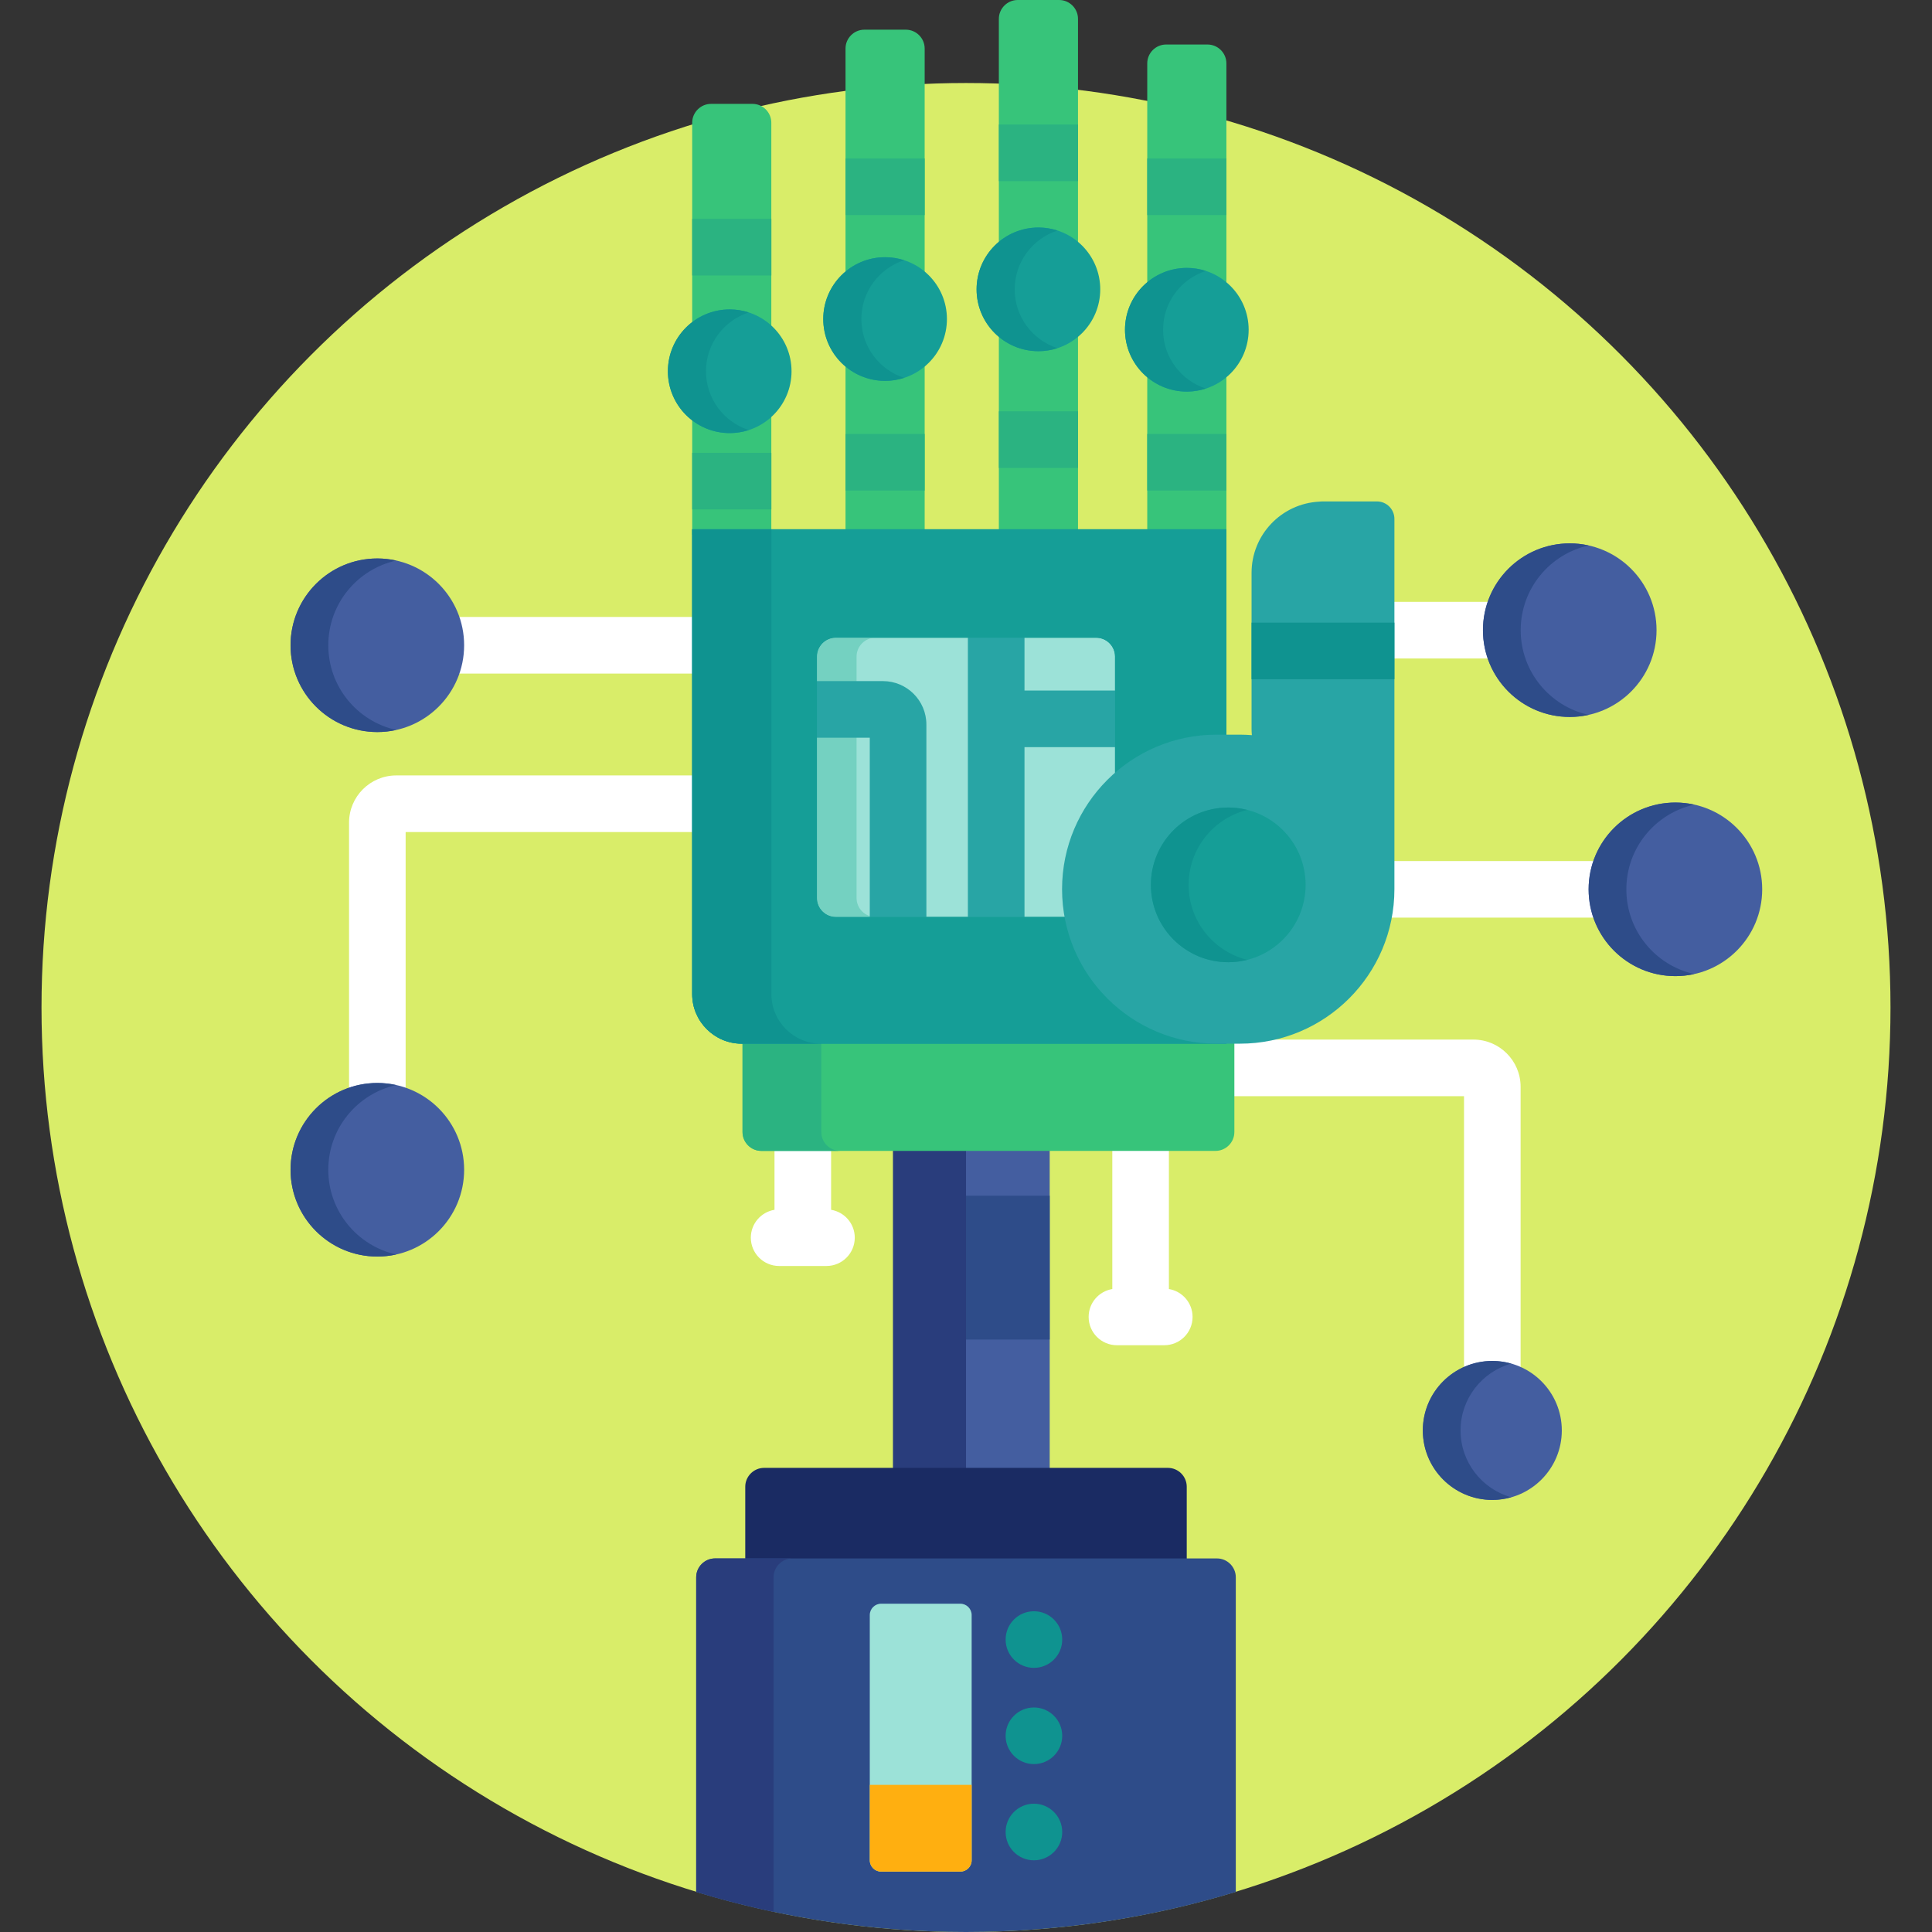 <?xml version="1.0" encoding="iso-8859-1"?>
<!-- Generator: Adobe Illustrator 19.0.0, SVG Export Plug-In . SVG Version: 6.00 Build 0)  -->
<svg version="1.1" id="Capa_1" xmlns="http://www.w3.org/2000/svg" xmlns:xlink="http://www.w3.org/1999/xlink" x="0px" y="0px"
	 viewBox="0 0 512 512" style="enable-background:new 0 0 512 512;" xml:space="preserve">
<rect x="0" y="0" width="512" height="512" fill="#333333" stroke="none"/>
<circle style="fill:#D9ED69;" cx="256" cy="267" r="245"/>
<g>
	<path style="fill:#FFFFFF;" d="M220.25,320.609v-17.193h-15v17.193c-3.557,0.587-6.273,3.668-6.273,7.391
		c0,4.142,3.358,7.5,7.5,7.5h12.545c4.142,0,7.5-3.358,7.5-7.5C226.523,324.277,223.807,321.196,220.25,320.609z"/>
	<path style="fill:#FFFFFF;" d="M309.772,341.609v-38.193h-15v38.193c-3.558,0.587-6.272,3.668-6.272,7.391
		c0,4.142,3.357,7.5,7.5,7.5h12.545c4.143,0,7.5-3.358,7.5-7.5C316.045,345.277,313.33,342.196,309.772,341.609z"/>
	<path style="fill:#FFFFFF;" d="M423.318,228.184h-55.243c0,4.426,0,7.189,0,7.454c0,2.579-0.249,5.099-0.706,7.546h55.949
		c-0.853-2.342-1.318-4.868-1.318-7.5S422.466,230.526,423.318,228.184z"/>
</g>
<circle style="fill:#445EA0;" cx="444" cy="235.68" r="23"/>
<path style="fill:#FFFFFF;" d="M395.318,159.5h-27.243c0,4.623,0,9.71,0,15h27.243c-0.853-2.342-1.318-4.867-1.318-7.5
	S394.466,161.842,395.318,159.5z"/>
<circle style="fill:#445EA0;" cx="416" cy="167" r="23"/>
<path style="fill:#FFFFFF;" d="M390.478,275.5H326v15h61.978v72.887c2.275-1.092,4.813-1.722,7.5-1.722s5.225,0.63,7.5,1.722V288
	C402.978,281.107,397.371,275.5,390.478,275.5z"/>
<circle style="fill:#445EA0;" cx="395.48" cy="379.08" r="18.415"/>
<g>
	<path style="fill:#FFFFFF;" d="M185,178.5v-15h-64.318c0.853,2.342,1.318,4.867,1.318,7.5s-0.466,5.158-1.318,7.5H185z"/>
	<path style="fill:#FFFFFF;" d="M185,205.5h-80c-6.893,0-12.5,5.607-12.5,12.5v71.318c2.342-0.852,4.867-1.318,7.5-1.318
		s5.158,0.466,7.5,1.318V220.5H185V205.5z"/>
</g>
<g>
	<circle style="fill:#445EA0;" cx="100" cy="310" r="23"/>
	<rect x="254.36" y="303.42" style="fill:#445EA0;" width="23.823" height="87.08"/>
</g>
<rect x="254.36" y="316.87" style="fill:#2E4C89;" width="23.823" height="38.12"/>
<rect x="236.64" y="303.42" style="fill:#293D7C;" width="19.364" height="87.08"/>
<path style="fill:#37C47A;" d="M196.777,275.585V300c0,2.75,2.25,5,5,5h120.342c2.75,0,5-2.25,5-5v-24.415H196.777z"/>
<path style="fill:#2BB381;" d="M217.658,300v-24.415h-20.881V300c0,2.75,2.25,5,5,5h20.881C219.908,305,217.658,302.75,217.658,300z
	"/>
<g>
	<path style="fill:#37C47A;" d="M234.559,99.934c-4.054,0-7.735-1.588-10.486-4.159v45.899h20.974v-45.9
		C242.295,98.346,238.612,99.934,234.559,99.934z"/>
	<path style="fill:#37C47A;" d="M234.559,69.163c4.054,0,7.736,1.588,10.487,4.159V12.865c0-2.75-2.25-5-5-5h-10.974
		c-2.75,0-5,2.25-5,5v60.458C226.823,70.751,230.505,69.163,234.559,69.163z"/>
</g>
<circle style="fill:#159E97;" cx="234.56" cy="84.55" r="16.385"/>
<g>
	<path style="fill:#37C47A;" d="M275.194,61.298c4.054,0,7.736,1.588,10.487,4.16V5c0-2.75-2.25-5-5-5h-10.975c-2.75,0-5,2.25-5,5
		v60.457C267.458,62.886,271.141,61.298,275.194,61.298z"/>
	<path style="fill:#37C47A;" d="M275.194,92.069c-4.054,0-7.736-1.588-10.487-4.16v53.765h20.975V87.909
		C282.931,90.481,279.248,92.069,275.194,92.069z"/>
</g>
<circle style="fill:#159E97;" cx="275.19" cy="76.68" r="16.386"/>
<g>
	<path style="fill:#37C47A;" d="M314.52,102.771c-4.054,0-7.735-1.588-10.486-4.159v43.063h20.974V98.611
		C322.256,101.183,318.574,102.771,314.52,102.771z"/>
	<path style="fill:#37C47A;" d="M314.52,72c4.055,0,7.736,1.588,10.487,4.16V16.798c0-2.75-2.25-5-5-5h-10.974c-2.75,0-5,2.25-5,5
		v59.361C306.784,73.588,310.466,72,314.52,72z"/>
</g>
<circle style="fill:#159E97;" cx="314.52" cy="87.39" r="16.385"/>
<g>
	<path style="fill:#37C47A;" d="M193.385,83c4.321,0,8.227,1.797,11.023,4.677V32.528c0-2.75-2.25-5-5-5h-10.971c-2.75,0-5,2.25-5,5
		V86.67C186.122,84.386,189.593,83,193.385,83z"/>
	<path style="fill:#37C47A;" d="M193.385,113.771c-3.792,0-7.263-1.386-9.947-3.669v31.572h20.971v-32.579
		C201.611,111.974,197.706,113.771,193.385,113.771z"/>
</g>
<circle style="fill:#159E97;" cx="193.38" cy="98.39" r="16.385"/>
<g>
	<path style="fill:#0F9390;" d="M228.269,84.548c0-7.286,4.76-13.455,11.337-15.584c-1.591-0.515-3.284-0.801-5.047-0.801
		c-9.049,0-16.385,7.336-16.385,16.385c0,9.05,7.336,16.386,16.385,16.386c1.763,0,3.456-0.286,5.047-0.801
		C233.028,98.004,228.269,91.835,228.269,84.548z"/>
	<path style="fill:#0F9390;" d="M268.903,76.683c0-7.287,4.761-13.456,11.339-15.584c-1.592-0.515-3.285-0.801-5.048-0.801
		c-9.05,0-16.386,7.336-16.386,16.385c0,9.05,7.336,16.386,16.386,16.386c1.763,0,3.456-0.286,5.048-0.801
		C273.664,90.14,268.903,83.971,268.903,76.683z"/>
	<path style="fill:#0F9390;" d="M308.229,87.386c0-7.288,4.76-13.456,11.337-15.585c-1.59-0.515-3.285-0.801-5.046-0.801
		c-9.05,0-16.385,7.335-16.385,16.386c0,9.049,7.335,16.385,16.385,16.385c1.762,0,3.456-0.286,5.047-0.801
		C312.989,100.841,308.229,94.673,308.229,87.386z"/>
	<path style="fill:#0F9390;" d="M187.095,98.386c0-7.288,4.76-13.456,11.337-15.585c-1.59-0.515-3.284-0.801-5.047-0.801
		C184.335,82,177,89.335,177,98.386c0,9.048,7.335,16.385,16.385,16.385c1.763,0,3.457-0.286,5.047-0.801
		C191.855,111.841,187.095,105.672,187.095,98.386z"/>
</g>
<path style="fill:#159E97;" d="M322.406,275.585c-22.027,0-39.947-17.92-39.947-39.947s17.92-39.947,39.947-39.947h2.6v-55.433
	H183.438v123.218c0,7.209,5.898,13.108,13.106,13.108h128.463v-1L322.406,275.585L322.406,275.585z"/>
<path style="fill:#9CE2D8;" d="M282.459,235.638c0-11.672,5.033-22.189,13.041-29.499V174c0-2.75-2.25-5-5-5h-69c-2.75,0-5,2.25-5,5
	v64c0,2.75,2.25,5,5,5h61.65C282.703,240.612,282.459,238.153,282.459,235.638z"/>
<path style="fill:#74D1C1;" d="M227,238v-64c0-2.75,2.25-5,5-5h-10.5c-2.75,0-5,2.25-5,5v64c0,2.75,2.25,5,5,5H232
	C229.25,243,227,240.75,227,238z"/>
<path style="fill:#1A2B63;" d="M314.5,414v-20c0-2.75-2.25-5-5-5h-107c-2.75,0-5,2.25-5,5v20H314.5z"/>
<path style="fill:#2E4C89;" d="M322.5,413h-133c-2.75,0-5,2.25-5,5v83.389C207.121,508.28,231.125,512,256,512
	s48.879-3.72,71.5-10.611V418C327.5,415.25,325.25,413,322.5,413z"/>
<path style="fill:#293D7C;" d="M205,418c0-2.75,2.25-5,5-5h-20.5c-2.75,0-5,2.25-5,5v83.389c6.715,2.046,13.555,3.805,20.5,5.277
	V418z"/>
<g>
	<rect x="264.71" y="109" style="fill:#2BB381;" width="20.975" height="15"/>
	<rect x="304.03" y="115" style="fill:#2BB381;" width="20.975" height="15"/>
	<rect x="224.07" y="115" style="fill:#2BB381;" width="20.975" height="15"/>
	<rect x="183.44" y="120" style="fill:#2BB381;" width="20.975" height="15"/>
	<rect x="264.71" y="33" style="fill:#2BB381;" width="20.975" height="15"/>
	<rect x="304.03" y="42" style="fill:#2BB381;" width="20.975" height="15"/>
	<rect x="224.07" y="42" style="fill:#2BB381;" width="20.975" height="15"/>
	<rect x="183.44" y="58" style="fill:#2BB381;" width="20.975" height="15"/>
</g>
<g>
	<path style="fill:#28A5A5;" d="M230.5,195.5V244h15v-52c0-6.341-5.159-11.5-11.5-11.5h-18.5v15H230.5z"/>
	<polygon style="fill:#28A5A5;" points="271.5,244 271.5,198 296.5,198 296.5,183 271.5,183 271.5,168 256.5,168 256.5,244 	"/>
</g>
<path style="fill:#159E97;" d="M322.406,195.691h2.6v-55.433H183.438v123.218c0,7.209,5.898,13.108,13.106,13.108h128.463v-1h-2.6
	c-19.516,0-35.797-14.07-39.258-32.597c0.001,0.004,0.001,0.008,0.002,0.012H221.5c-2.75,0-5-2.25-5-5v-64c0-2.75,2.25-5,5-5h69
	c2.75,0,5,2.25,5,5v32.139C302.604,199.653,312.051,195.691,322.406,195.691z"/>
<g>
	<circle style="fill:#0F9390;" cx="274" cy="434.5" r="7.5"/>
	<circle style="fill:#0F9390;" cx="274" cy="460" r="7.5"/>
	<circle style="fill:#0F9390;" cx="274" cy="485.5" r="7.5"/>
</g>
<path style="fill:#9CE2D8;" d="M257.5,493c0,1.65-1.35,3-3,3h-21c-1.65,0-3-1.35-3-3v-65c0-1.65,1.35-3,3-3h21c1.65,0,3,1.35,3,3
	V493z"/>
<path style="fill:#FFAF10;" d="M230.5,473v20c0,1.65,1.35,3,3,3h21c1.65,0,3-1.35,3-3v-20H230.5z"/>
<circle style="fill:#445EA0;" cx="100" cy="171" r="23"/>
<g>
	<path style="fill:#2E4C89;" d="M431,235.684c0-10.985,7.702-20.165,18-22.449c-1.61-0.357-3.282-0.551-5-0.551
		c-12.703,0-23,10.297-23,23s10.297,23,23,23c1.718,0,3.39-0.194,5-0.551C438.702,255.849,431,246.669,431,235.684z"/>
	<path style="fill:#2E4C89;" d="M403,167c0-10.984,7.702-20.165,18-22.448c-1.61-0.357-3.282-0.552-5-0.552
		c-12.703,0-23,10.297-23,23s10.297,23,23,23c1.718,0,3.39-0.194,5-0.552C410.702,187.165,403,177.985,403,167z"/>
	<path style="fill:#2E4C89;" d="M387.064,379.08c0-8.436,5.678-15.529,13.415-17.71c-1.592-0.449-3.265-0.705-5-0.705
		c-10.171,0-18.415,8.245-18.415,18.415c0,10.169,8.244,18.415,18.415,18.415c1.735,0,3.408-0.257,5-0.705
		C392.741,394.608,387.064,387.514,387.064,379.08z"/>
	<path style="fill:#2E4C89;" d="M87,310c0-10.985,7.702-20.165,18-22.449c-1.61-0.357-3.282-0.551-5-0.551
		c-12.703,0-23,10.297-23,23c0,12.701,10.297,23,23,23c1.718,0,3.39-0.194,5-0.552C94.702,330.165,87,320.983,87,310z"/>
	<path style="fill:#2E4C89;" d="M87,171c0-10.985,7.704-20.165,18-22.448c-1.61-0.357-3.282-0.552-5-0.552
		c-12.701,0-23,10.297-23,23s10.299,23,23,23c1.718,0,3.39-0.194,5-0.552C94.704,191.165,87,181.984,87,171z"/>
</g>
<path style="fill:#0F9390;" d="M204.431,263.477V140.258h-20.993v123.218c0,7.209,5.898,13.108,13.106,13.108h20.993
	C210.329,276.585,204.431,270.686,204.431,263.477z"/>
<path style="fill:#28A5A5;" d="M369.534,137.52c0-2.56-2.075-4.636-4.636-4.636h-14.497c-0.192,0-0.386,0.012-0.576,0.036
	c-0.073,0.009-0.147,0.015-0.216,0.019c-10.057,0.525-17.932,8.815-17.932,18.874v41.368c0,0.555,0.035,1.101,0.082,1.645
	c-1.049-0.08-2.104-0.134-3.174-0.134h-6.18c-22.613,0-40.947,18.333-40.947,40.947c0,22.615,18.334,40.947,40.947,40.947h6.18
	c22.617,0,40.948-18.332,40.948-40.947C369.534,234.004,369.534,137.52,369.534,137.52z"/>
<path style="fill:#0F9390;" d="M369.534,165h-37.857v15h37.857C369.534,174.82,369.534,169.744,369.534,165z"/>
<circle style="fill:#159E97;" cx="325.5" cy="234.5" r="20.5"/>
<path style="fill:#0F9390;" d="M315,234.5c0-9.594,6.6-17.625,15.5-19.86c-1.603-0.402-3.272-0.64-5-0.64
	c-11.322,0-20.5,9.178-20.5,20.5s9.178,20.5,20.5,20.5c1.728,0,3.397-0.237,5-0.64C321.6,252.125,315,244.094,315,234.5z"/>
<g>
</g>
<g>
</g>
<g>
</g>
<g>
</g>
<g>
</g>
<g>
</g>
<g>
</g>
<g>
</g>
<g>
</g>
<g>
</g>
<g>
</g>
<g>
</g>
<g>
</g>
<g>
</g>
<g>
</g>
</svg>
